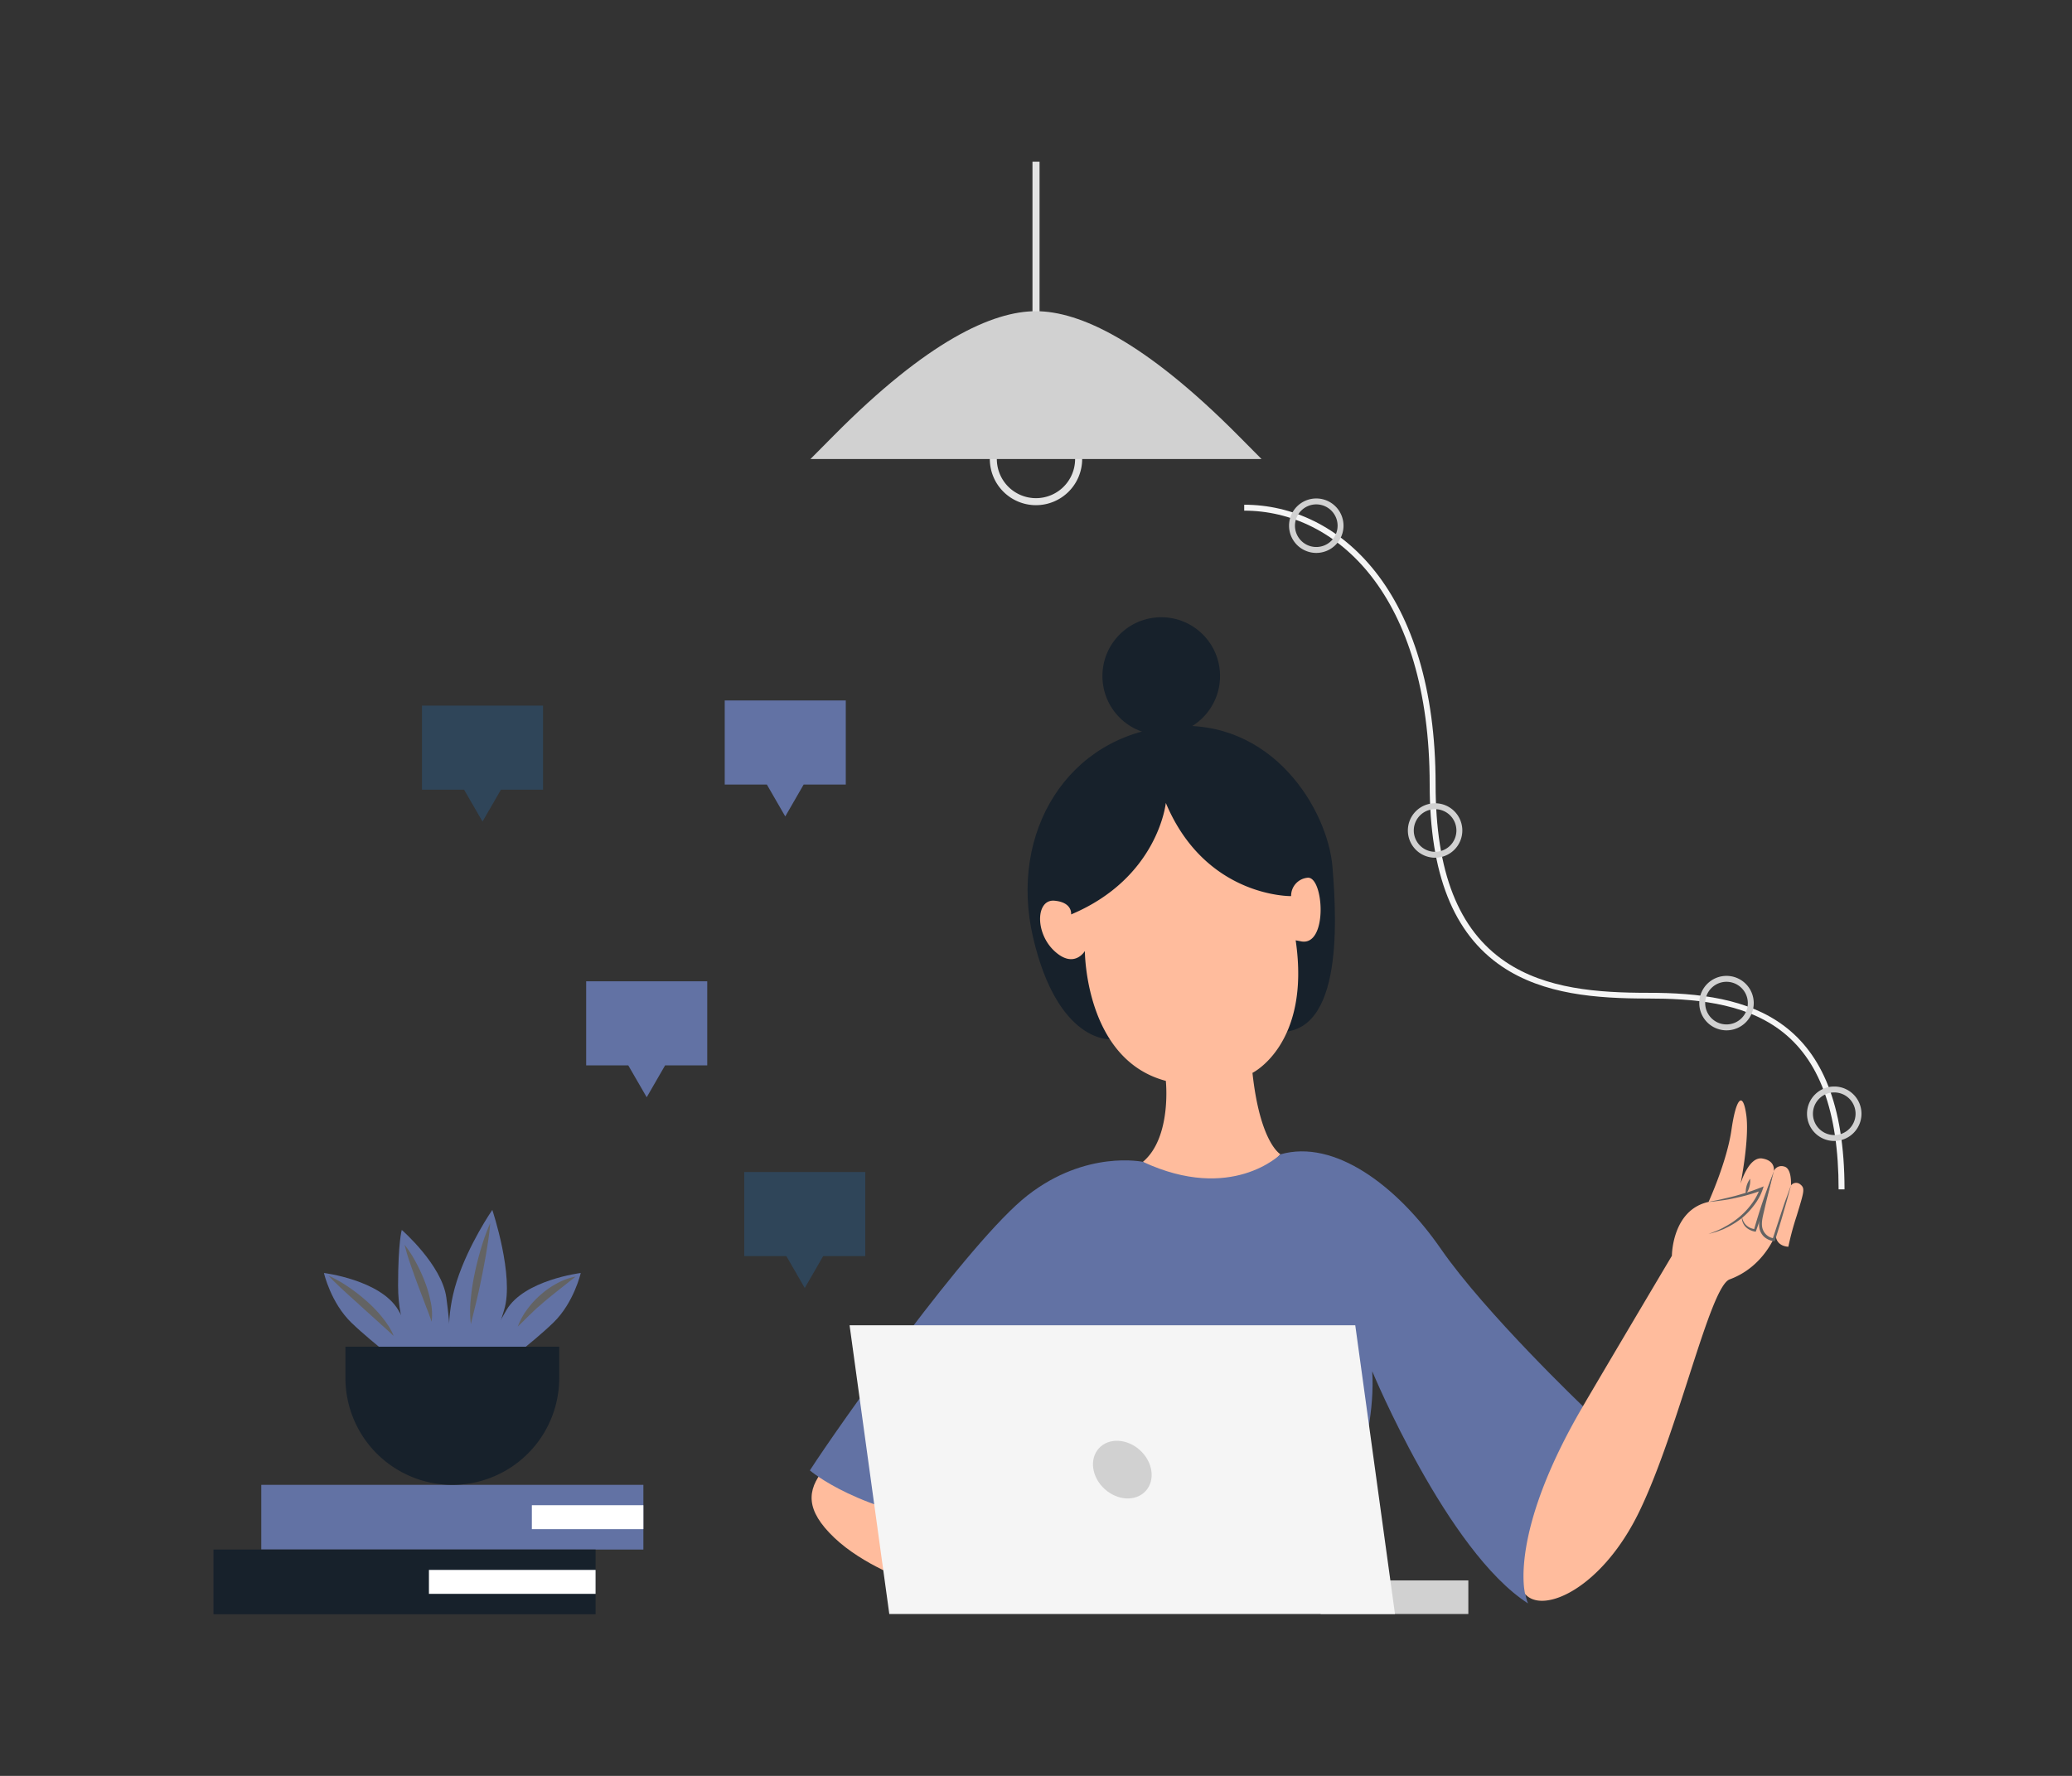 <svg id="Layer_1" data-name="Layer 1" xmlns="http://www.w3.org/2000/svg" viewBox="0 0 700 600"><rect x="0" y="0" width="700" height="600" fill="#333333" stroke="none"/><title>Corporate Illustrations Pack - Scene 1</title><rect x="348.81" y="54.62" width="2.39" height="83.88" fill="#e3e3e3"/><path d="M350,170.68a15.6,15.6,0,1,1,15.6-15.6A15.61,15.61,0,0,1,350,170.68Zm0-28.81a13.22,13.22,0,1,0,13.21,13.21A13.22,13.22,0,0,0,350,141.87Z" fill="#e3e3e3"/><path d="M426.19,155.08H273.81l7.88-7.94c31.71-32,53.62-42,68.31-42h0c14.69,0,36.6,10.09,68.31,42Z" fill="#d1d1d1"/><path d="M623.15,401.84h-2c0-26.43-6.53-44.09-20-54-12.54-9.23-29.52-10.48-44.48-10.48-17.26,0-35.18-1.31-49.28-10.84C491,315.42,483,295.28,483,265c0-63.88-31.47-92.47-62.66-92.47v-2C452.48,170.49,485,199.7,485,265c0,29.6,7.72,49.21,23.59,59.93,13.65,9.23,31.21,10.5,48.16,10.5C591.21,335.39,623.15,343.44,623.15,401.84Z" fill="#f5f5f5"/><path d="M583.28,348.11a9.2,9.2,0,1,1,9.2-9.2A9.2,9.2,0,0,1,583.28,348.11Zm0-16.4a7.2,7.2,0,1,0,7.2,7.2A7.21,7.21,0,0,0,583.28,331.71Z" fill="#d1d1d1"/><path d="M619.68,385.49a9.2,9.2,0,1,1,9.2-9.2A9.2,9.2,0,0,1,619.68,385.49Zm0-16.4a7.2,7.2,0,1,0,7.2,7.2A7.2,7.2,0,0,0,619.68,369.09Z" fill="#d1d1d1"/><path d="M444.69,186.81a9.2,9.2,0,1,1,9.2-9.2A9.2,9.2,0,0,1,444.69,186.81Zm0-16.4a7.2,7.2,0,1,0,7.2,7.2A7.21,7.21,0,0,0,444.69,170.41Z" fill="#d1d1d1"/><path d="M484.83,289.79a9.2,9.2,0,1,1,9.2-9.2A9.21,9.21,0,0,1,484.83,289.79Zm0-16.4a7.2,7.2,0,1,0,7.2,7.2A7.21,7.21,0,0,0,484.83,273.39Z" fill="#d1d1d1"/><rect x="88.27" y="501.67" width="129.09" height="21.86" fill="#6272A4"/><rect x="179.68" y="508.55" width="37.68" height="8.09" fill="#fff"/><rect x="72.12" y="523.53" width="129.09" height="21.86" fill="#17212b"/><rect x="144.91" y="530.41" width="56.3" height="8.09" fill="#fff"/><path d="M128,455s-5.34-4.31-9.28-8.11c-7-6.77-9.28-16.8-9.28-16.8s19.06,2.34,25.08,12.46S140,455,140,455Z" fill="#6272A4"/><path d="M177.64,455s5.35-4.31,9.28-8.11c7-6.77,9.28-16.8,9.28-16.8s-19.06,2.34-25.07,12.46S165.61,455,165.61,455Z" fill="#6272A4"/><path d="M140,455s-5.51-5.85-5.51-20.65,1.25-18.8,1.25-18.8,13.54,11.78,15.05,22.82S152.06,455,152.06,455Z" fill="#6272A4"/><path d="M152.06,455s-1.76-9.61,2.26-22.15,12-24.07,12-24.07,7.52,22.4,4,33.77S166.6,455,166.6,455Z" fill="#6272A4"/><path d="M133,451.37c-1.86-1.76-3.72-3.39-5.55-5.07l-5.53-5c-1.82-1.68-3.69-3.32-5.51-5-.93-.84-1.83-1.7-2.73-2.58S111.86,432,111,431c1.17.52,2.28,1.13,3.4,1.74s2.17,1.31,3.22,2a59.76,59.76,0,0,1,6,4.64,45,45,0,0,1,5.32,5.46l1.18,1.51c.37.53.74,1.05,1.09,1.58A17.6,17.6,0,0,1,133,451.37Z" fill="#636363"/><path d="M145.81,446.56c-.72-2.25-1.59-4.34-2.39-6.48s-1.61-4.25-2.42-6.39c-.38-1.07-.81-2.13-1.17-3.22s-.79-2.15-1.14-3.25a67.84,67.84,0,0,1-2-6.67,41.32,41.32,0,0,1,3.8,5.89,54.32,54.32,0,0,1,2.93,6.34,39.71,39.71,0,0,1,2,6.72A19.47,19.47,0,0,1,145.81,446.56Z" fill="#636363"/><path d="M194.45,431.33l-5.14,4.05c-1.67,1.33-3.33,2.65-4.95,4-.82.66-1.58,1.4-2.41,2.08s-1.57,1.43-2.34,2.17c-1.58,1.46-3,3-4.68,4.56a23.17,23.17,0,0,1,3.21-5.85,29.82,29.82,0,0,1,4.54-4.92,29.17,29.17,0,0,1,5.49-3.82A20.62,20.62,0,0,1,194.45,431.33Z" fill="#636363"/><path d="M159.08,447.39a36.58,36.58,0,0,1,0-8.81,75.91,75.91,0,0,1,1.35-8.65c.61-2.85,1.33-5.68,2.18-8.46a70.72,70.72,0,0,1,3-8.24c-.21,2.94-.64,5.82-1.11,8.68-.22,1.43-.48,2.86-.74,4.28s-.54,2.84-.81,4.26c-.57,2.83-1.15,5.65-1.82,8.46S159.76,444.52,159.08,447.39Z" fill="#636363"/><path d="M152.82,501.67h0a36.12,36.12,0,0,1-36.12-36.12V455h72.23v10.53A36.12,36.12,0,0,1,152.82,501.67Z" fill="#17212b"/><path d="M375,351.12s-17.73,1.16-26-34.46,11.87-68.12,46.45-71.22,53.16,28.39,54.71,47.48,3.61,59.76-21.16,55.43Z" fill="#17212b"/><path d="M278.25,496.54c-5.68,7-6.19,13.67,3.61,23S306.64,534,306.64,534V499.37Z" fill="#ffbc9d"/><path d="M437.73,317.7c5.16,35.09-14.6,44.78-14.6,44.78,2.58,23.74,9.44,27.48,9.44,27.48-21.68,24.77-46.45,2.58-46.45,2.58,9.81-8.26,7.74-27.36,7.74-27.36-27.35-7.22-27.35-43.87-27.35-43.87s-3.62,6.19-10.29,0-6.23-17.55,0-17,5.64,4.64,5.64,4.64c29.42-12.38,32-37.67,32-37.67,13.42,32,42.33,31.48,42.33,31.48a6.12,6.12,0,0,1,5.41-6.19c5.68-1,7.23,23.74-2.32,21.42Z" fill="#ffbc9d"/><circle cx="392.31" cy="228.41" r="19.87" fill="#17212b"/><path d="M386.12,392.54s-19.18-4.13-39,11.35-64.22,78.45-73.51,92.9c0,0,16.52,14.46,53.17,18.58S451,518,451,518s14.14-28.91,12.59-54.71c0,0,25.29,60.9,52.65,78.45,0,0-8.78-16.52,18.58-66.58,0,0-33-31.49-48-53.16s-36.13-37.17-54.2-32C432.57,390,416.06,406.47,386.12,392.54Z" fill="#6272A4"/><path d="M534.77,475.12c8.33-14.25,30.06-50.84,30.06-50.84s0-15.49,12.39-18.2c0,0,6.19-13.54,7.74-24.38s3.87-13.16,5-5-1.93,23.23-1.93,23.23,2.71-9.29,7.35-8.52,3.87,4.26,3.87,4.26a2.84,2.84,0,0,1,3.49-1.55c2.71.58,2.32,6.39,2.32,6.39a2.17,2.17,0,0,1,3.1-.39c1.74,1.36,1.35,2.33-1.17,10.65a97.51,97.51,0,0,0-2.82,10.45s-4.28,0-4.28-4.26c0,0-3.85,11-15.54,15.29-6.73,2.45-17.16,50.78-30.51,78.39-12.61,26.11-32.65,34.89-38.6,27.9C515.27,538.5,509.5,518.31,534.77,475.12Z" fill="#ffbc9d"/><path d="M577.22,406.08c1.5-.31,3-.59,4.49-.94s3-.69,4.46-1.08,2.93-.84,4.39-1.29,2.89-1,4.27-1.54l1-.41-.32,1a18.76,18.76,0,0,1-3,5.49,24.38,24.38,0,0,1-4.3,4.43,28.24,28.24,0,0,1-5.25,3.2l-.69.34-.72.27-1.43.54c-1,.33-2,.57-2.93.84.94-.39,1.89-.72,2.82-1.12s1.85-.82,2.71-1.34a27.57,27.57,0,0,0,5-3.38,25.77,25.77,0,0,0,4.06-4.36,20,20,0,0,0,2.8-5.17l.66.57a42.35,42.35,0,0,1-4.41,1.49c-1.47.44-3,.79-4.48,1.12s-3,.62-4.54.82S578.75,406,577.22,406.08Z" fill="#636363"/><path d="M599.28,395.63c-1,4.24-2.16,8.46-3.12,12.7-.46,2.13-1.16,4.26-.83,6.26a4.67,4.67,0,0,0,4,3.8l-.5.33c1-3.06,2-6.12,3-9.16.53-1.52,1-3.05,1.58-4.56s1.07-3,1.65-4.53c-.39,1.56-.83,3.11-1.25,4.66s-.89,3.09-1.33,4.64c-.87,3.09-1.84,6.15-2.78,9.23l-.11.38-.39-.05a6.11,6.11,0,0,1-3.21-1.46,5.31,5.31,0,0,1-1.63-3.12,9.84,9.84,0,0,1,.18-3.43c.24-1.07.5-2.13.77-3.19C596.5,403.91,597.78,399.74,599.28,395.63Z" fill="#636363"/><path d="M588.45,411a7,7,0,0,0,.55,1.65,4.34,4.34,0,0,0,1,1.34,4.75,4.75,0,0,0,1.39.9,5.7,5.7,0,0,0,1.57.41l-.42.28c.87-3.09,1.83-6.16,2.84-9.22.51-1.52,1.05-3,1.6-4.55s1.13-3,1.75-4.5c-.35,1.58-.72,3.14-1.15,4.69s-.84,3.11-1.31,4.65c-.92,3.07-1.89,6.13-3,9.17l-.12.33-.31-.05a6.26,6.26,0,0,1-1.78-.62,5.39,5.39,0,0,1-1.47-1.13,4.6,4.6,0,0,1-.91-1.59A5.32,5.32,0,0,1,588.45,411Z" fill="#636363"/><path d="M591.25,398.24A6.93,6.93,0,0,1,591,401a6.74,6.74,0,0,1-1.2,2.47,7.66,7.66,0,0,1,1.45-5.22Z" fill="#636363"/><rect x="446.16" y="533.96" width="49.9" height="11.35" fill="#d1d1d1"/><polygon points="471.28 545.31 300.44 545.31 287.02 447.76 457.86 447.76 471.28 545.31" fill="#f5f5f5"/><ellipse cx="379.15" cy="496.54" rx="8.87" ry="10.7" transform="translate(-243.25 442.56) rotate(-47.68)" fill="#d1d1d1"/><polygon points="292.33 395.98 251.43 395.98 251.43 424.39 265.66 424.39 271.88 435.16 278.1 424.39 292.33 424.39 292.33 395.98" fill="#2f4559"/><polygon points="183.46 238.4 142.56 238.4 142.56 266.81 156.79 266.81 163.01 277.58 169.23 266.81 183.46 266.81 183.46 238.4" fill="#2f4559"/><polygon points="285.74 236.65 244.84 236.65 244.84 265.06 259.07 265.06 265.29 275.84 271.51 265.06 285.74 265.06 285.74 236.65" fill="#6272A4"/><polygon points="238.93 331.53 198.03 331.53 198.03 359.94 212.25 359.94 218.48 370.72 224.7 359.94 238.93 359.94 238.93 331.53" fill="#6272A4"/></svg>